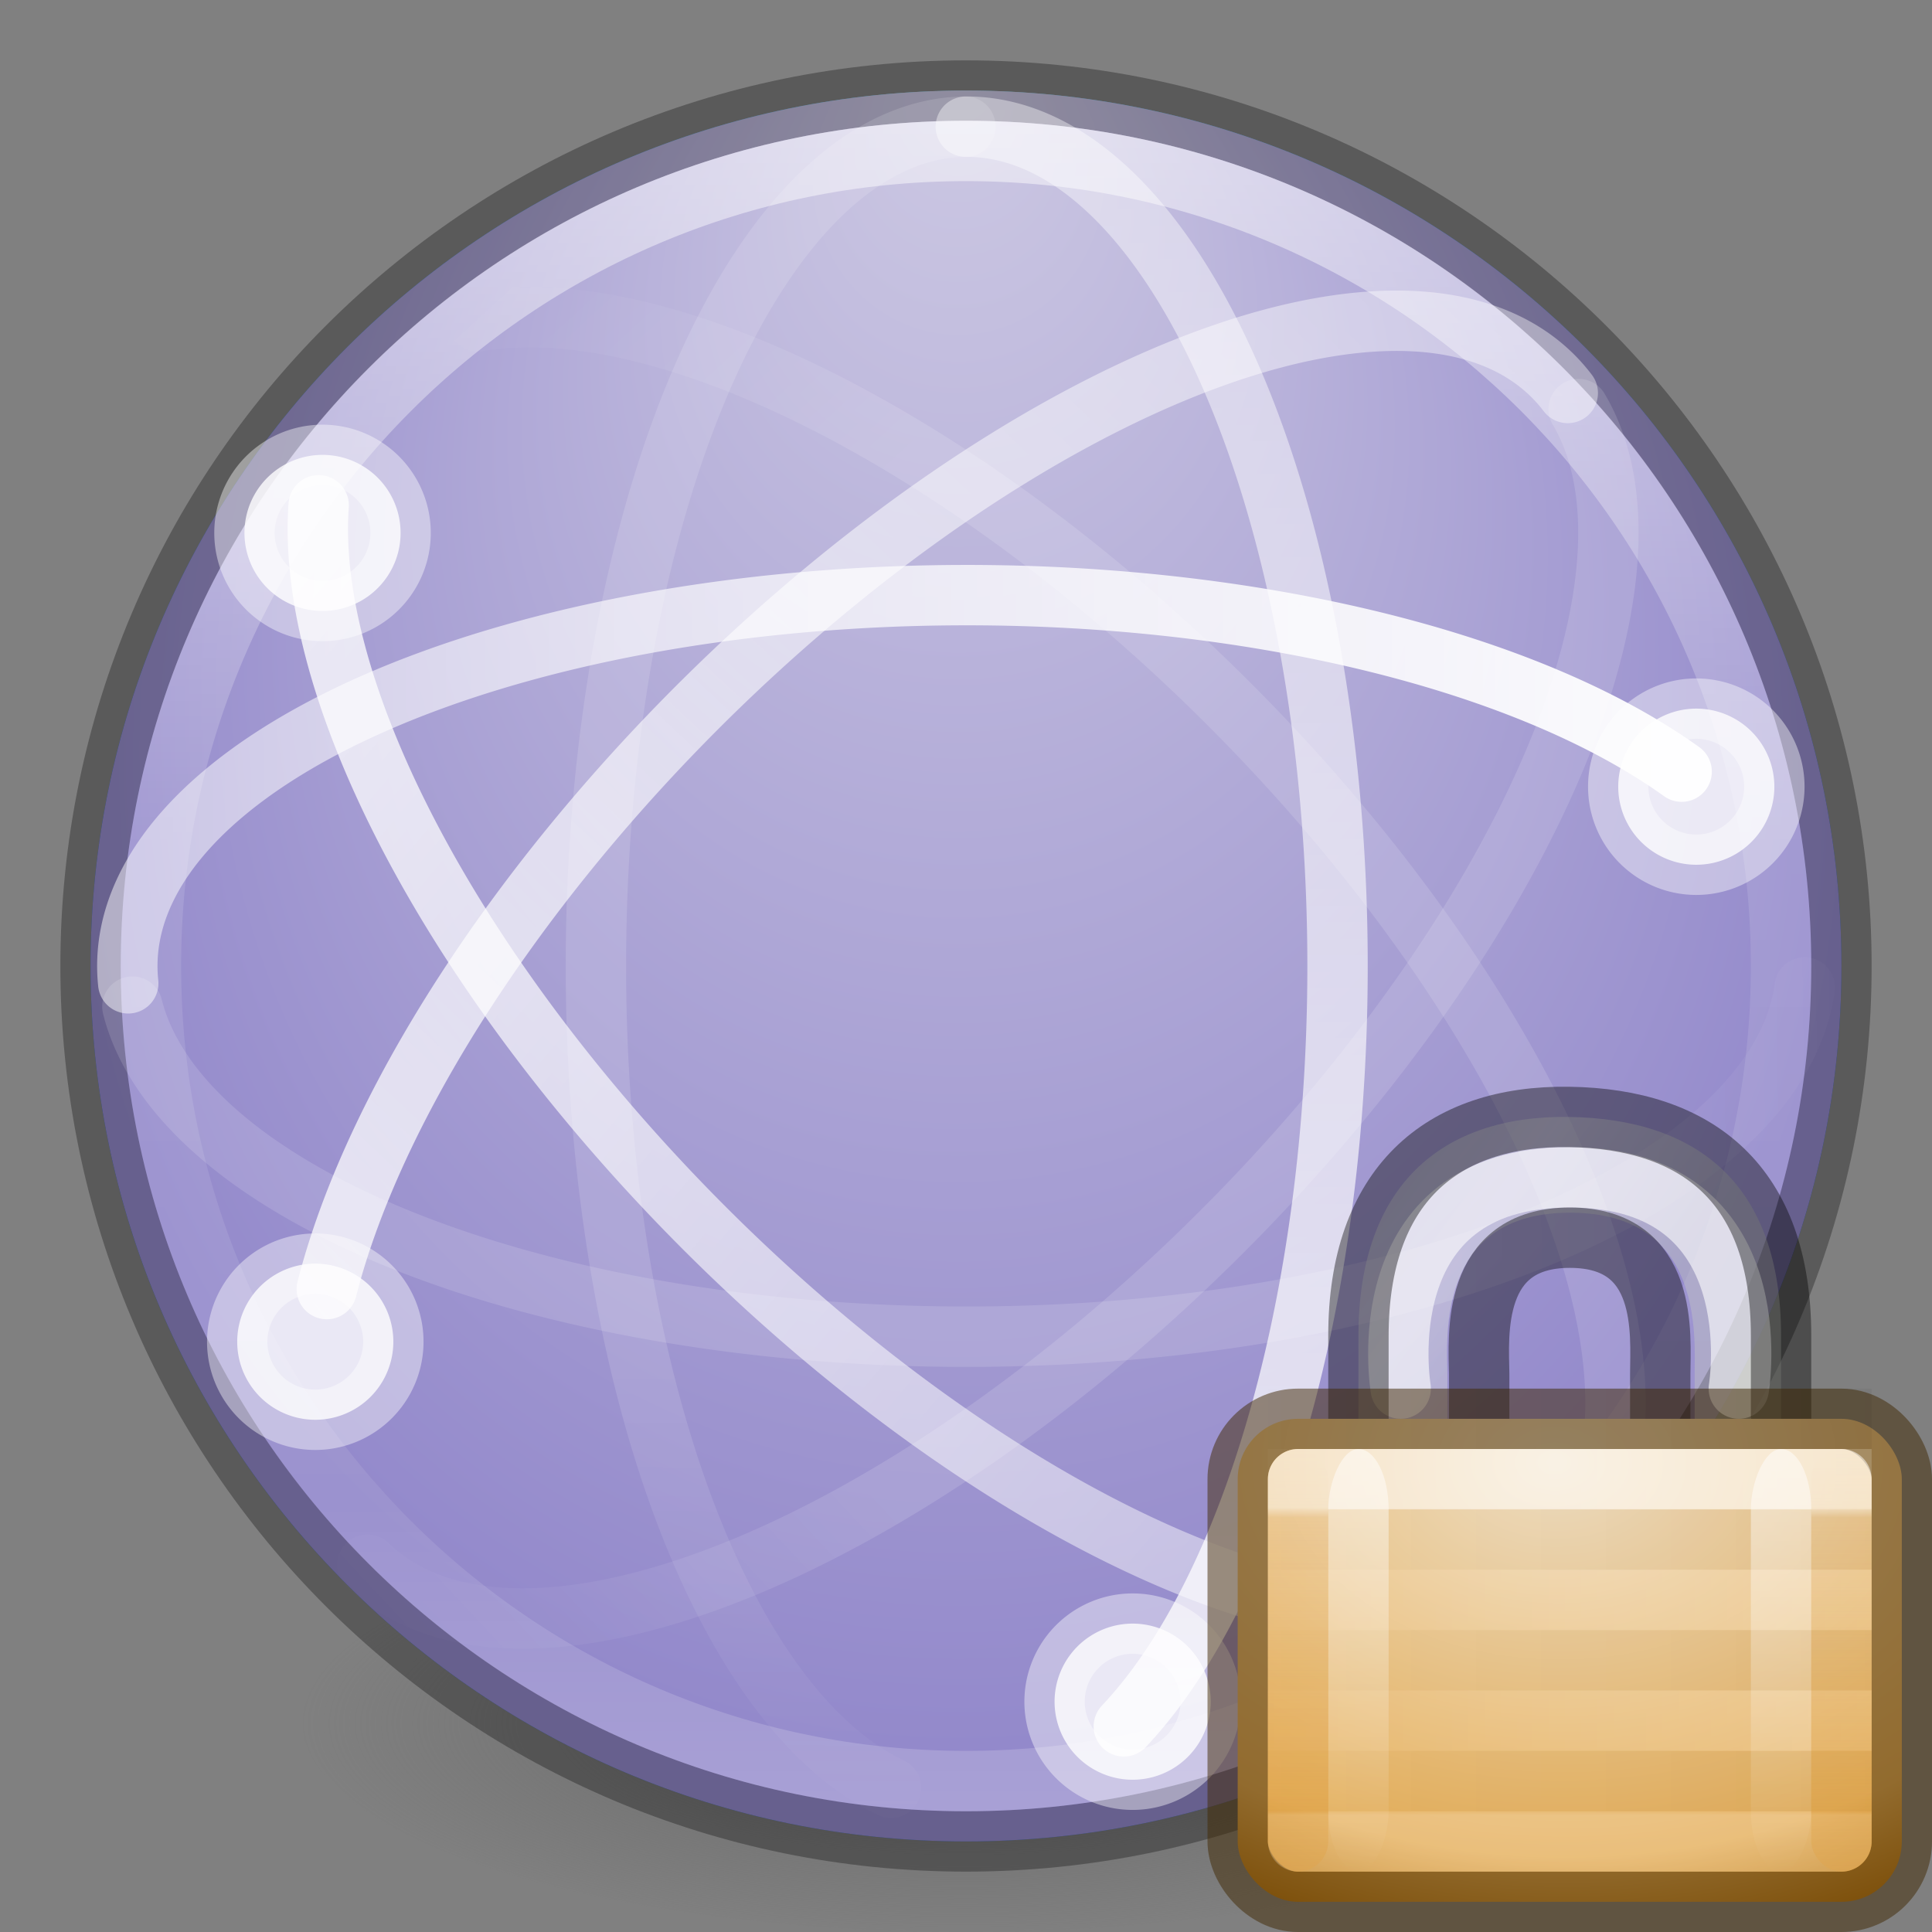 <?xml version="1.0" encoding="UTF-8" standalone="no"?>
<svg
   xmlns:dc="http://purl.org/dc/elements/1.1/"
   xmlns:cc="http://creativecommons.org/ns#"
   xmlns:rdf="http://www.w3.org/1999/02/22-rdf-syntax-ns#"
   xmlns:svg="http://www.w3.org/2000/svg"
   xmlns="http://www.w3.org/2000/svg"
   xmlns:xlink="http://www.w3.org/1999/xlink"
   version="1.1"
   width="32"
   height="32"
   id="svg4212">
  <rect width="100%" height="100%" fill="#808080" stroke="none"/>
  <defs
     id="defs4214">
    <linearGradient
       x1="37.5"
       y1="23"
       x2="49.09"
       y2="23.173"
       id="linearGradient3293"
       xlink:href="#linearGradient3678"
       gradientUnits="userSpaceOnUse"
       gradientTransform="matrix(0.647,0,0,-0.647,-0.478,30.873)" />
    <linearGradient
       id="linearGradient3678">
      <stop
         id="stop3680"
         style="stop-color:#ffffff;stop-opacity:0.134"
         offset="0" />
      <stop
         id="stop3682"
         style="stop-color:#ffffff;stop-opacity:0"
         offset="1" />
    </linearGradient>
    <linearGradient
       x1="4.49"
       y1="23"
       x2="47.5"
       y2="23"
       id="linearGradient3297"
       xlink:href="#linearGradient3672"
       gradientUnits="userSpaceOnUse"
       gradientTransform="matrix(0.647,0,0,-0.647,-0.478,30.873)" />
    <linearGradient
       id="linearGradient3672">
      <stop
         id="stop3674"
         style="stop-color:#ffffff;stop-opacity:0.492"
         offset="0" />
      <stop
         id="stop3676"
         style="stop-color:#ffffff;stop-opacity:1"
         offset="1" />
    </linearGradient>
    <linearGradient
       x1="14.893"
       y1="23.707"
       x2="2.832"
       y2="24.109"
       id="linearGradient3300"
       xlink:href="#linearGradient3678"
       gradientUnits="userSpaceOnUse"
       gradientTransform="matrix(0.457,-0.457,-0.457,-0.457,14.749,38.235)" />
    <linearGradient
       x1="48.127"
       y1="25.828"
       x2="2.873"
       y2="24.414"
       id="linearGradient3304"
       xlink:href="#linearGradient3672"
       gradientUnits="userSpaceOnUse"
       gradientTransform="matrix(0.457,-0.457,-0.457,-0.457,14.749,38.235)" />
    <linearGradient
       x1="46.006"
       y1="23.707"
       x2="4.287"
       y2="27.243"
       id="linearGradient3308"
       xlink:href="#linearGradient3672"
       gradientUnits="userSpaceOnUse"
       gradientTransform="matrix(0.457,0.457,-0.457,0.457,14.869,-6.176)" />
    <linearGradient
       x1="14.893"
       y1="22.293"
       x2="4.063"
       y2="21.83"
       id="linearGradient3311"
       xlink:href="#linearGradient3678"
       gradientUnits="userSpaceOnUse"
       gradientTransform="matrix(0.457,0.457,-0.457,0.457,14.869,-6.176)" />
    <linearGradient
       x1="3.5"
       y1="23"
       x2="47.5"
       y2="23"
       id="linearGradient3315"
       xlink:href="#linearGradient3672"
       gradientUnits="userSpaceOnUse"
       gradientTransform="matrix(0,0.647,0.647,0,1.139,-0.489)" />
    <linearGradient
       x1="71.204"
       y1="15.369"
       x2="71.204"
       y2="40.496"
       id="linearGradient3028"
       xlink:href="#linearGradient4806-9"
       gradientUnits="userSpaceOnUse"
       gradientTransform="matrix(1.102,0,0,1.102,-63.553,-14.715)" />
    <linearGradient
       id="linearGradient4806-9">
      <stop
         id="stop4808-49"
         style="stop-color:#ffffff;stop-opacity:1"
         offset="0" />
      <stop
         id="stop4810-05"
         style="stop-color:#ffffff;stop-opacity:0.235"
         offset="0.424" />
      <stop
         id="stop4812-6"
         style="stop-color:#ffffff;stop-opacity:0.157"
         offset="0.821" />
      <stop
         id="stop4814-7"
         style="stop-color:#ffffff;stop-opacity:0.392"
         offset="1" />
    </linearGradient>
    <linearGradient
       x1="35.5"
       y1="22"
       x2="48.263"
       y2="21.914"
       id="linearGradient3318"
       xlink:href="#linearGradient3678"
       gradientUnits="userSpaceOnUse"
       gradientTransform="matrix(0,0.647,0.647,0,1.139,-0.489)" />
    <radialGradient
       cx="15.026"
       cy="8.626"
       r="20"
       fx="-0.941"
       fy="8.626"
       id="radialGradient3321"
       xlink:href="#linearGradient4632-92-3-0-8"
       gradientUnits="userSpaceOnUse"
       gradientTransform="matrix(-4.7487238e-8,0.78,-0.735,-5.3751304e-8,22.213,1.684)" />
    <linearGradient
       id="linearGradient4632-92-3-0-8">
      <stop
         id="stop4634-68-8-0-2"
         style="stop-color:#cdc9e3;stop-opacity:1"
         offset="0" />
      <stop
         id="stop4636-8-21-7-1"
         style="stop-color:#9389cb;stop-opacity:1"
         offset="1" />
    </linearGradient>
    <radialGradient
       cx="15.645"
       cy="8.45"
       r="20"
       fx="-0.025"
       fy="8.45"
       id="radialGradient3040"
       xlink:href="#linearGradient2867-449-88-871-390-598-476-591-434-148-57-177-3-8-7"
       gradientUnits="userSpaceOnUse"
       gradientTransform="matrix(-4.7487871e-8,0.78,-0.735,-5.3752024e-8,22.213,1.684)" />
    <linearGradient
       id="linearGradient2867-449-88-871-390-598-476-591-434-148-57-177-3-8-7">
      <stop
         id="stop3750-8-9-6"
         style="stop-color:#90dbec;stop-opacity:1"
         offset="0" />
      <stop
         id="stop3752-3-2-2"
         style="stop-color:#42baea;stop-opacity:1"
         offset="0.262" />
      <stop
         id="stop3754-7-2-00"
         style="stop-color:#3689e6;stop-opacity:1"
         offset="0.705" />
      <stop
         id="stop3756-9-3-69"
         style="stop-color:#2b63a0;stop-opacity:1"
         offset="1" />
    </linearGradient>
    <linearGradient
       id="linearGradient3820-7-2-2">
      <stop
         id="stop3822-2-6-36"
         style="stop-color:#3d3d3d;stop-opacity:1"
         offset="0" />
      <stop
         id="stop3864-8-7-6"
         style="stop-color:#686868;stop-opacity:0.498"
         offset="0.5" />
      <stop
         id="stop3824-1-2-4"
         style="stop-color:#686868;stop-opacity:0"
         offset="1" />
    </linearGradient>
    <radialGradient
       cx="99.157"
       cy="186.171"
       r="62.769"
       fx="99.157"
       fy="186.171"
       id="radialGradient4210"
       xlink:href="#linearGradient3820-7-2-2"
       gradientUnits="userSpaceOnUse"
       gradientTransform="matrix(0.175,0,0,0.056,-1.377,18.119)" />
    <linearGradient
       x1="10.651"
       y1="2.914"
       x2="27.192"
       y2="17.47"
       id="linearGradient4097"
       xlink:href="#linearGradient10591-0"
       gradientUnits="userSpaceOnUse"
       gradientTransform="matrix(0.261,0,0,0.315,1.727,-0.048)" />
    <linearGradient
       id="linearGradient10591-0">
      <stop
         id="stop10593-1"
         style="stop-color:#cad0c6;stop-opacity:1"
         offset="0" />
      <stop
         id="stop10599-3"
         style="stop-color:#eaece9;stop-opacity:1"
         offset="0.5" />
      <stop
         id="stop10595-3"
         style="stop-color:#c5cbc0;stop-opacity:1"
         offset="1" />
    </linearGradient>
    <linearGradient
       id="linearGradient5409">
      <stop
         id="stop5411"
         style="stop-color:#f2e0c4;stop-opacity:1"
         offset="0" />
      <stop
         id="stop5559"
         style="stop-color:#e5af5b;stop-opacity:1"
         offset="0.765" />
      <stop
         id="stop5413"
         style="stop-color:#af6900;stop-opacity:1"
         offset="1" />
    </linearGradient>
    <radialGradient
       cx="16.824"
       cy="11.368"
       r="10.5"
       fx="16.777"
       fy="11.597"
       id="radialGradient3074"
       xlink:href="#linearGradient5409"
       gradientUnits="userSpaceOnUse"
       gradientTransform="matrix(0,0.81,-1.139,0,20.949,-6.369)" />
    <linearGradient
       id="linearGradient5443">
      <stop
         id="stop5445"
         style="stop-color:#ffffff;stop-opacity:1"
         offset="0" />
      <stop
         id="stop5447"
         style="stop-color:#ffffff;stop-opacity:0.235"
         offset="0.033" />
      <stop
         id="stop5449"
         style="stop-color:#ffffff;stop-opacity:0.157"
         offset="0.986" />
      <stop
         id="stop5451"
         style="stop-color:#ffffff;stop-opacity:0.392"
         offset="1" />
    </linearGradient>
    <linearGradient
       x1="21.771"
       y1="14.871"
       x2="21.771"
       y2="27.925"
       id="linearGradient3059"
       xlink:href="#linearGradient5443"
       gradientUnits="userSpaceOnUse"
       gradientTransform="matrix(0.474,0,0,0.429,0.421,1.286)" />
    <linearGradient
       id="linearGradient3957">
      <stop
         id="stop3959"
         style="stop-color:#b19c7d;stop-opacity:1"
         offset="0" />
      <stop
         id="stop3961"
         style="stop-color:#a08358;stop-opacity:1"
         offset="1" />
    </linearGradient>
    <linearGradient
       x1="10.314"
       y1="7"
       x2="10.314"
       y2="16"
       id="linearGradient3963"
       xlink:href="#linearGradient3957"
       gradientUnits="userSpaceOnUse"
       gradientTransform="translate(0,-1)" />
    <linearGradient
       id="linearGradient6057-35-7">
      <stop
         id="stop6059-0-7"
         style="stop-color:#ffffff;stop-opacity:1"
         offset="0" />
      <stop
         id="stop6061-4-9"
         style="stop-color:#ffffff;stop-opacity:0"
         offset="1" />
    </linearGradient>
    <linearGradient
       x1="8.643"
       y1="27.5"
       x2="23.3"
       y2="27.5"
       id="linearGradient3951"
       xlink:href="#linearGradient6057-35-7"
       gradientUnits="userSpaceOnUse"
       gradientTransform="matrix(-0.934,0,0,1,23.38,-22)" />
    <linearGradient
       id="linearGradient3865-4-8">
      <stop
         id="stop3867-110-9"
         style="stop-color:#000000;stop-opacity:1"
         offset="0" />
      <stop
         id="stop3869-96-3"
         style="stop-color:#000000;stop-opacity:0"
         offset="1" />
    </linearGradient>
    <linearGradient
       x1="8.643"
       y1="27.5"
       x2="23.3"
       y2="27.5"
       id="linearGradient4158"
       xlink:href="#linearGradient3865-4-8"
       gradientUnits="userSpaceOnUse"
       gradientTransform="matrix(-0.934,0,0,1,23.38,-15)" />
    <linearGradient
       id="linearGradient3966-0-4-2">
      <stop
         id="stop3968-8-0-1"
         style="stop-color:#ffffff;stop-opacity:1"
         offset="0" />
      <stop
         id="stop3970-7-4-2"
         style="stop-color:#ffffff;stop-opacity:0"
         offset="1" />
    </linearGradient>
    <linearGradient
       x1="9"
       y1="29"
       x2="9"
       y2="14"
       id="linearGradient3062"
       xlink:href="#linearGradient3966-0-4-2"
       gradientUnits="userSpaceOnUse"
       gradientTransform="matrix(0.667,0,0,0.467,5.833,-20.534)" />
    <linearGradient
       id="linearGradient3966-0-4">
      <stop
         id="stop3968-8-0"
         style="stop-color:#ffffff;stop-opacity:1"
         offset="0" />
      <stop
         id="stop3970-7-4"
         style="stop-color:#ffffff;stop-opacity:0"
         offset="1" />
    </linearGradient>
    <linearGradient
       x1="9"
       y1="29"
       x2="9"
       y2="14"
       id="linearGradient3065"
       xlink:href="#linearGradient3966-0-4"
       gradientUnits="userSpaceOnUse"
       gradientTransform="matrix(0.667,0,0,0.467,-1.167,-20.534)" />
    <linearGradient
       x1="24"
       y1="29"
       x2="24"
       y2="14"
       id="linearGradient3976"
       xlink:href="#linearGradient5475-8"
       gradientUnits="userSpaceOnUse"
       gradientTransform="matrix(0.667,0,0,0.467,-12.167,0.467)" />
    <linearGradient
       id="linearGradient5475-8">
      <stop
         id="stop5477-0"
         style="stop-color:#d88f22;stop-opacity:1"
         offset="0" />
      <stop
         id="stop5479-4"
         style="stop-color:#d88f22;stop-opacity:0"
         offset="1" />
    </linearGradient>
    <linearGradient
       x1="24"
       y1="29"
       x2="24"
       y2="14"
       id="linearGradient4144"
       xlink:href="#linearGradient5475-8"
       gradientUnits="userSpaceOnUse"
       gradientTransform="matrix(0.667,0,0,0.467,-3.167,0.467)" />
    <linearGradient
       x1="24"
       y1="29"
       x2="24"
       y2="14"
       id="linearGradient3157"
       xlink:href="#linearGradient5475-8"
       gradientUnits="userSpaceOnUse"
       gradientTransform="matrix(0.667,0,0,0.467,14.833,17.467)" />
    <linearGradient
       x1="24"
       y1="29"
       x2="24"
       y2="14"
       id="linearGradient3160"
       xlink:href="#linearGradient5475-8"
       gradientUnits="userSpaceOnUse"
       gradientTransform="matrix(0.667,0,0,0.467,5.833,17.467)" />
    <linearGradient
       x1="9"
       y1="29"
       x2="9"
       y2="14"
       id="linearGradient3163"
       xlink:href="#linearGradient3966-0-4"
       gradientUnits="userSpaceOnUse"
       gradientTransform="matrix(0.667,0,0,0.467,16.833,-37.534)" />
    <linearGradient
       x1="9"
       y1="29"
       x2="9"
       y2="14"
       id="linearGradient3166"
       xlink:href="#linearGradient3966-0-4-2"
       gradientUnits="userSpaceOnUse"
       gradientTransform="matrix(0.667,0,0,0.467,23.833,-37.534)" />
    <linearGradient
       x1="8.643"
       y1="27.5"
       x2="23.3"
       y2="27.5"
       id="linearGradient3169"
       xlink:href="#linearGradient3865-4-8"
       gradientUnits="userSpaceOnUse"
       gradientTransform="matrix(-0.934,0,0,1,41.38,2)" />
    <linearGradient
       x1="8.643"
       y1="27.5"
       x2="23.3"
       y2="27.5"
       id="linearGradient3172"
       xlink:href="#linearGradient6057-35-7"
       gradientUnits="userSpaceOnUse"
       gradientTransform="matrix(-0.934,0,0,1,41.38,-5)" />
    <linearGradient
       x1="21.771"
       y1="15.577"
       x2="21.771"
       y2="27.454"
       id="linearGradient3178"
       xlink:href="#linearGradient5443"
       gradientUnits="userSpaceOnUse"
       gradientTransform="matrix(0.474,0,0,0.429,18.421,18.286)" />
    <radialGradient
       cx="16.824"
       cy="11.368"
       r="10.5"
       fx="16.777"
       fy="11.597"
       id="radialGradient3181"
       xlink:href="#linearGradient5409"
       gradientUnits="userSpaceOnUse"
       gradientTransform="matrix(0,0.81,-1.139,0,38.949,10.631)" />
    <linearGradient
       x1="10.651"
       y1="2.914"
       x2="27.192"
       y2="17.47"
       id="linearGradient3186"
       xlink:href="#linearGradient10591-0"
       gradientUnits="userSpaceOnUse"
       gradientTransform="matrix(0.261,0,0,0.315,19.727,16.952)" />
  </defs>
  <g
     id="layer1">
    <path
       d="m 27,28.5 a 11,3.5 0 1 1 -22,0 11,3.5 0 1 1 22,0 z"
       id="path3818-0-2"
       style="fill:url(#radialGradient4210);fill-opacity:1;stroke:none" />
    <path
       d="M 16,1.5 C 7.999,1.5 1.5,7.999 1.5,16 1.5,24.001 7.999,30.5 16,30.5 24.001,30.5 30.5,24.001 30.5,16 30.5,7.999 24.001,1.5 16,1.5 z"
       id="path2555-7-66"
       style="color:#000000;fill:url(#radialGradient3040);fill-opacity:1;fill-rule:nonzero;stroke:none;stroke-width:1;marker:none;visibility:visible;display:inline;overflow:visible;enable-background:accumulate" />
    <path
       d="M 16,1.5 C 8,1.5 1.5,8 1.5,16 1.5,24 8,30.5 16,30.5 24,30.5 30.5,24 30.5,16 30.5,8 24,1.5 16,1.5 z"
       id="path2555-7-65"
       style="color:#000000;fill:url(#radialGradient3321);fill-opacity:1;fill-rule:nonzero;stroke:none;stroke-width:1;marker:none;visibility:visible;display:inline;overflow:visible;enable-background:accumulate" />
    <path
       d="M 16,1.5 C 7.999,1.5 1.5,7.999 1.5,16 1.5,24.001 7.999,30.5 16,30.5 24.001,30.5 30.5,24.001 30.5,16 30.5,7.999 24.001,1.5 16,1.5 z"
       id="path2555-7-1-7"
       style="opacity:0.3;color:#000000;fill:none;stroke:#000000;stroke-width:1;stroke-linecap:round;stroke-linejoin:round;stroke-miterlimit:4;stroke-opacity:1;stroke-dasharray:none;stroke-dashoffset:0;marker:none;visibility:visible;display:inline;overflow:visible;enable-background:accumulate" />
    <path
       d="M 15.99,2.098 A 6.143,13.903 0 0 0 14.759,29.611"
       id="path3805"
       style="fill:none;stroke:url(#linearGradient3318);stroke-width:1;stroke-linecap:round;stroke-linejoin:round;stroke-miterlimit:4;stroke-opacity:1;stroke-dasharray:none;stroke-dashoffset:0" />
    <path
       d="M 29.5,16 C 29.5,23.456 23.456,29.5 16,29.5 8.544,29.5 2.5,23.456 2.5,16 2.5,8.544 8.544,2.5 16,2.5 23.456,2.5 29.5,8.544 29.5,16 z"
       id="path3421"
       style="opacity:0.5;color:#000000;fill:none;stroke:url(#linearGradient3028);stroke-width:1;stroke-linecap:round;stroke-linejoin:round;stroke-miterlimit:4;stroke-opacity:1;stroke-dasharray:none;stroke-dashoffset:0;marker:none;visibility:visible;display:inline;overflow:visible;enable-background:accumulate" />
    <path
       d="M 18.614,28.594 A 6.143,13.903 0 0 0 15.997,2.098"
       id="path3609"
       style="opacity:0.8;fill:none;stroke:url(#linearGradient3315);stroke-width:1;stroke-linecap:round;stroke-linejoin:round;stroke-miterlimit:4;stroke-opacity:1;stroke-dasharray:none;stroke-dashoffset:0" />
    <path
       d="m 17.467,28.185 a 1.293,1.293 0 0 0 2.586,0 1.293,1.293 0 1 0 -2.586,0 z"
       id="path3775"
       style="opacity:0.8;color:#000000;fill:#ffffff;fill-opacity:1;fill-rule:nonzero;stroke:#ffffff;stroke-width:1;stroke-linecap:round;stroke-linejoin:round;stroke-miterlimit:4;stroke-opacity:0.521;stroke-dasharray:none;stroke-dashoffset:0;marker:none;visibility:visible;display:inline;overflow:visible;enable-background:accumulate" />
    <path
       d="M 7.911,5.324 A 13.903,6.143 45 0 1 25.57,26.069"
       id="path3801"
       style="fill:none;stroke:url(#linearGradient3311);stroke-width:1;stroke-linecap:round;stroke-linejoin:round;stroke-miterlimit:4;stroke-opacity:1;stroke-dasharray:none;stroke-dashoffset:0" />
    <path
       d="M 25.842,25.831 A 13.903,6.143 45 0 1 5.278,8.37"
       id="path3611"
       style="opacity:0.8;fill:none;stroke:url(#linearGradient3308);stroke-width:1;stroke-linecap:round;stroke-linejoin:round;stroke-miterlimit:4;stroke-opacity:1;stroke-dasharray:none;stroke-dashoffset:0" />
    <path
       d="m 6.635,8.827 a 1.293,1.293 0 0 1 -2.586,0 1.293,1.293 0 1 1 2.586,0 z"
       id="path3781"
       style="opacity:0.8;color:#000000;fill:#ffffff;fill-opacity:1;fill-rule:nonzero;stroke:#ffffff;stroke-width:1;stroke-linecap:round;stroke-linejoin:round;stroke-miterlimit:4;stroke-opacity:0.521;stroke-dasharray:none;stroke-dashoffset:0;marker:none;visibility:visible;display:inline;overflow:visible;enable-background:accumulate" />
    <path
       d="M 25.967,6.509 A 6.143,13.903 45 0 0 5.413,21.351"
       id="path3613"
       style="opacity:0.8;fill:none;stroke:url(#linearGradient3304);stroke-width:1;stroke-linecap:round;stroke-linejoin:round;stroke-miterlimit:4;stroke-opacity:1;stroke-dasharray:none;stroke-dashoffset:0" />
    <path
       d="m 5.222,23.516 a 1.293,1.293 0 0 0 0,-2.586 1.293,1.293 0 1 0 0,2.586 z"
       id="path3615"
       style="opacity:0.8;fill:#ffffff;fill-opacity:1;stroke:#ffffff;stroke-width:1;stroke-linecap:round;stroke-linejoin:round;stroke-miterlimit:4;stroke-opacity:0.521;stroke-dasharray:none;stroke-dashoffset:0" />
    <path
       d="M 6.086,25.915 A 6.143,13.903 45 0 0 26.147,6.776"
       id="path3787"
       style="fill:none;stroke:url(#linearGradient3300);stroke-width:1;stroke-linecap:round;stroke-linejoin:round;stroke-miterlimit:4;stroke-opacity:1;stroke-dasharray:none;stroke-dashoffset:0" />
    <path
       d="M 27.853,12.781 A 13.903,6.143 0 0 0 2.124,16.287"
       id="path2835"
       style="fill:none;stroke:url(#linearGradient3297);stroke-width:1;stroke-linecap:round;stroke-linejoin:round;stroke-miterlimit:4;stroke-opacity:1;stroke-dasharray:none;stroke-dashoffset:0" />
    <path
       d="m 29.389,13.03 a 1.293,1.293 0 0 0 -2.586,0 1.293,1.293 0 1 0 2.586,0 z"
       id="path3722"
       style="opacity:0.8;color:#000000;fill:#ffffff;fill-opacity:1;fill-rule:nonzero;stroke:#ffffff;stroke-width:1;stroke-linecap:round;stroke-linejoin:round;stroke-miterlimit:4;stroke-opacity:0.521;stroke-dasharray:none;stroke-dashoffset:0;marker:none;visibility:visible;display:inline;overflow:visible;enable-background:accumulate" />
    <path
       d="M 2.193,16.673 A 13.903,6.143 0 0 0 29.891,16.355"
       id="path3797"
       style="fill:none;stroke:url(#linearGradient3293);stroke-width:1;stroke-linecap:round;stroke-linejoin:round;stroke-miterlimit:4;stroke-opacity:1;stroke-dasharray:none;stroke-dashoffset:0" />
  </g>
  <path
     d="m 22.5,25.5 0,-3.375 c 0,-2.478 1.37,-3.656 3.487,-3.625 2.129,0.031 3.513,1.117 3.513,3.625 l 0,3.375 -1.431,0 0,-2.746 c 0,-0.63 0.148,-2.668 -2.067,-2.668 -2.197,0 -2.037,2.05 -2.029,2.665 l 0,2.748 z"
     id="path2086-4"
     style="opacity:0.4;fill:url(#linearGradient3186);fill-opacity:1;fill-rule:evenodd;stroke:none" />
  <path
     d="m 23.2,23 c 0,0 -0.59,-3.5 2.8,-3.5 3.39,0 2.8,3.5 2.8,3.5"
     id="path4161"
     style="opacity:0.6;fill:none;stroke:#ffffff;stroke-width:1px;stroke-linecap:round;stroke-linejoin:miter;stroke-opacity:1" />
  <path
     d="m 22.5,25.5 0,-3.375 c 0,-2.478 1.37,-3.656 3.487,-3.625 2.129,0.031 3.513,1.117 3.513,3.625 l 0,3.375 -2.001,0 0,-2.746 C 27.5,22.124 27.651,20.5 26.002,20.5 24.353,20.5 24.491,22.137 24.5,22.752 l 0,2.748 z"
     id="path2086-3"
     style="opacity:0.4;fill:none;stroke:#000000;stroke-width:1;stroke-linecap:square;stroke-linejoin:miter;stroke-miterlimit:4;stroke-opacity:1;stroke-dasharray:none" />
  <rect
     width="11"
     height="8"
     rx="1"
     ry="1"
     x="20.5"
     y="23.5"
     id="rect3186-2"
     style="color:#000000;fill:url(#radialGradient3181);fill-opacity:1;fill-rule:nonzero;stroke:none;stroke-width:1px;marker:none;visibility:visible;display:inline;overflow:visible;enable-background:accumulate" />
  <rect
     width="11"
     height="8"
     rx="1"
     ry="1"
     x="20.5"
     y="23.5"
     id="rect3186"
     style="opacity:0.5;color:#000000;fill:none;stroke:#412803;stroke-width:1px;stroke-opacity:1;marker:none;visibility:visible;display:inline;overflow:visible;enable-background:accumulate" />
  <path
     d="m 21.5,24.5 9,-3.79e-4 m -9,2 9,-3.79e-4 m -9,2 9,-3.79e-4"
     id="path3863-3-5"
     style="opacity:0.2;fill:none;stroke:url(#linearGradient3172);stroke-width:1;stroke-linecap:square;stroke-linejoin:miter;stroke-miterlimit:4;stroke-opacity:1;stroke-dasharray:none" />
  <path
     d="m 21.5,29.5 9,0 m -9,-6 9,0 m -9,2 9,0 m -9,2 9,0"
     id="path4156"
     style="opacity:0.05;fill:none;stroke:url(#linearGradient3169);stroke-width:1px;stroke-linecap:square;stroke-linejoin:miter;stroke-opacity:1" />
  <rect
     width="1"
     height="7"
     rx="2"
     ry="1"
     x="29"
     y="-31"
     transform="scale(1,-1)"
     id="rect5453-4-4"
     style="opacity:0.5;color:#000000;fill:url(#linearGradient3166);fill-opacity:1;fill-rule:nonzero;stroke:none;stroke-width:1px;marker:none;visibility:visible;display:inline;overflow:visible;enable-background:accumulate" />
  <rect
     width="1"
     height="7"
     rx="2"
     ry="1"
     x="22"
     y="-31"
     transform="scale(1,-1)"
     id="rect5453-4"
     style="opacity:0.5;color:#000000;fill:url(#linearGradient3163);fill-opacity:1;fill-rule:nonzero;stroke:none;stroke-width:1px;marker:none;visibility:visible;display:inline;overflow:visible;enable-background:accumulate" />
  <rect
     width="1"
     height="7"
     rx="1.6"
     ry="0.5"
     x="21"
     y="24"
     id="rect3333"
     style="opacity:0.5;color:#000000;fill:url(#linearGradient3160);fill-opacity:1;fill-rule:nonzero;stroke:none;stroke-width:1px;marker:none;visibility:visible;display:inline;overflow:visible;enable-background:accumulate" />
  <rect
     width="1"
     height="7"
     rx="1.6"
     ry="0.5"
     x="30"
     y="24"
     id="rect5453-6"
     style="opacity:0.5;color:#000000;fill:url(#linearGradient3157);fill-opacity:1;fill-rule:nonzero;stroke:none;stroke-width:1px;marker:none;visibility:visible;display:inline;overflow:visible;enable-background:accumulate" />
  <rect
     width="9"
     height="6"
     x="21.5"
     y="24.5"
     id="rect3186-3"
     style="opacity:0.5;color:#000000;fill:none;stroke:url(#linearGradient3178);stroke-width:1px;stroke-linejoin:round;stroke-opacity:1;marker:none;visibility:visible;display:inline;overflow:visible;enable-background:accumulate" />
</svg>
